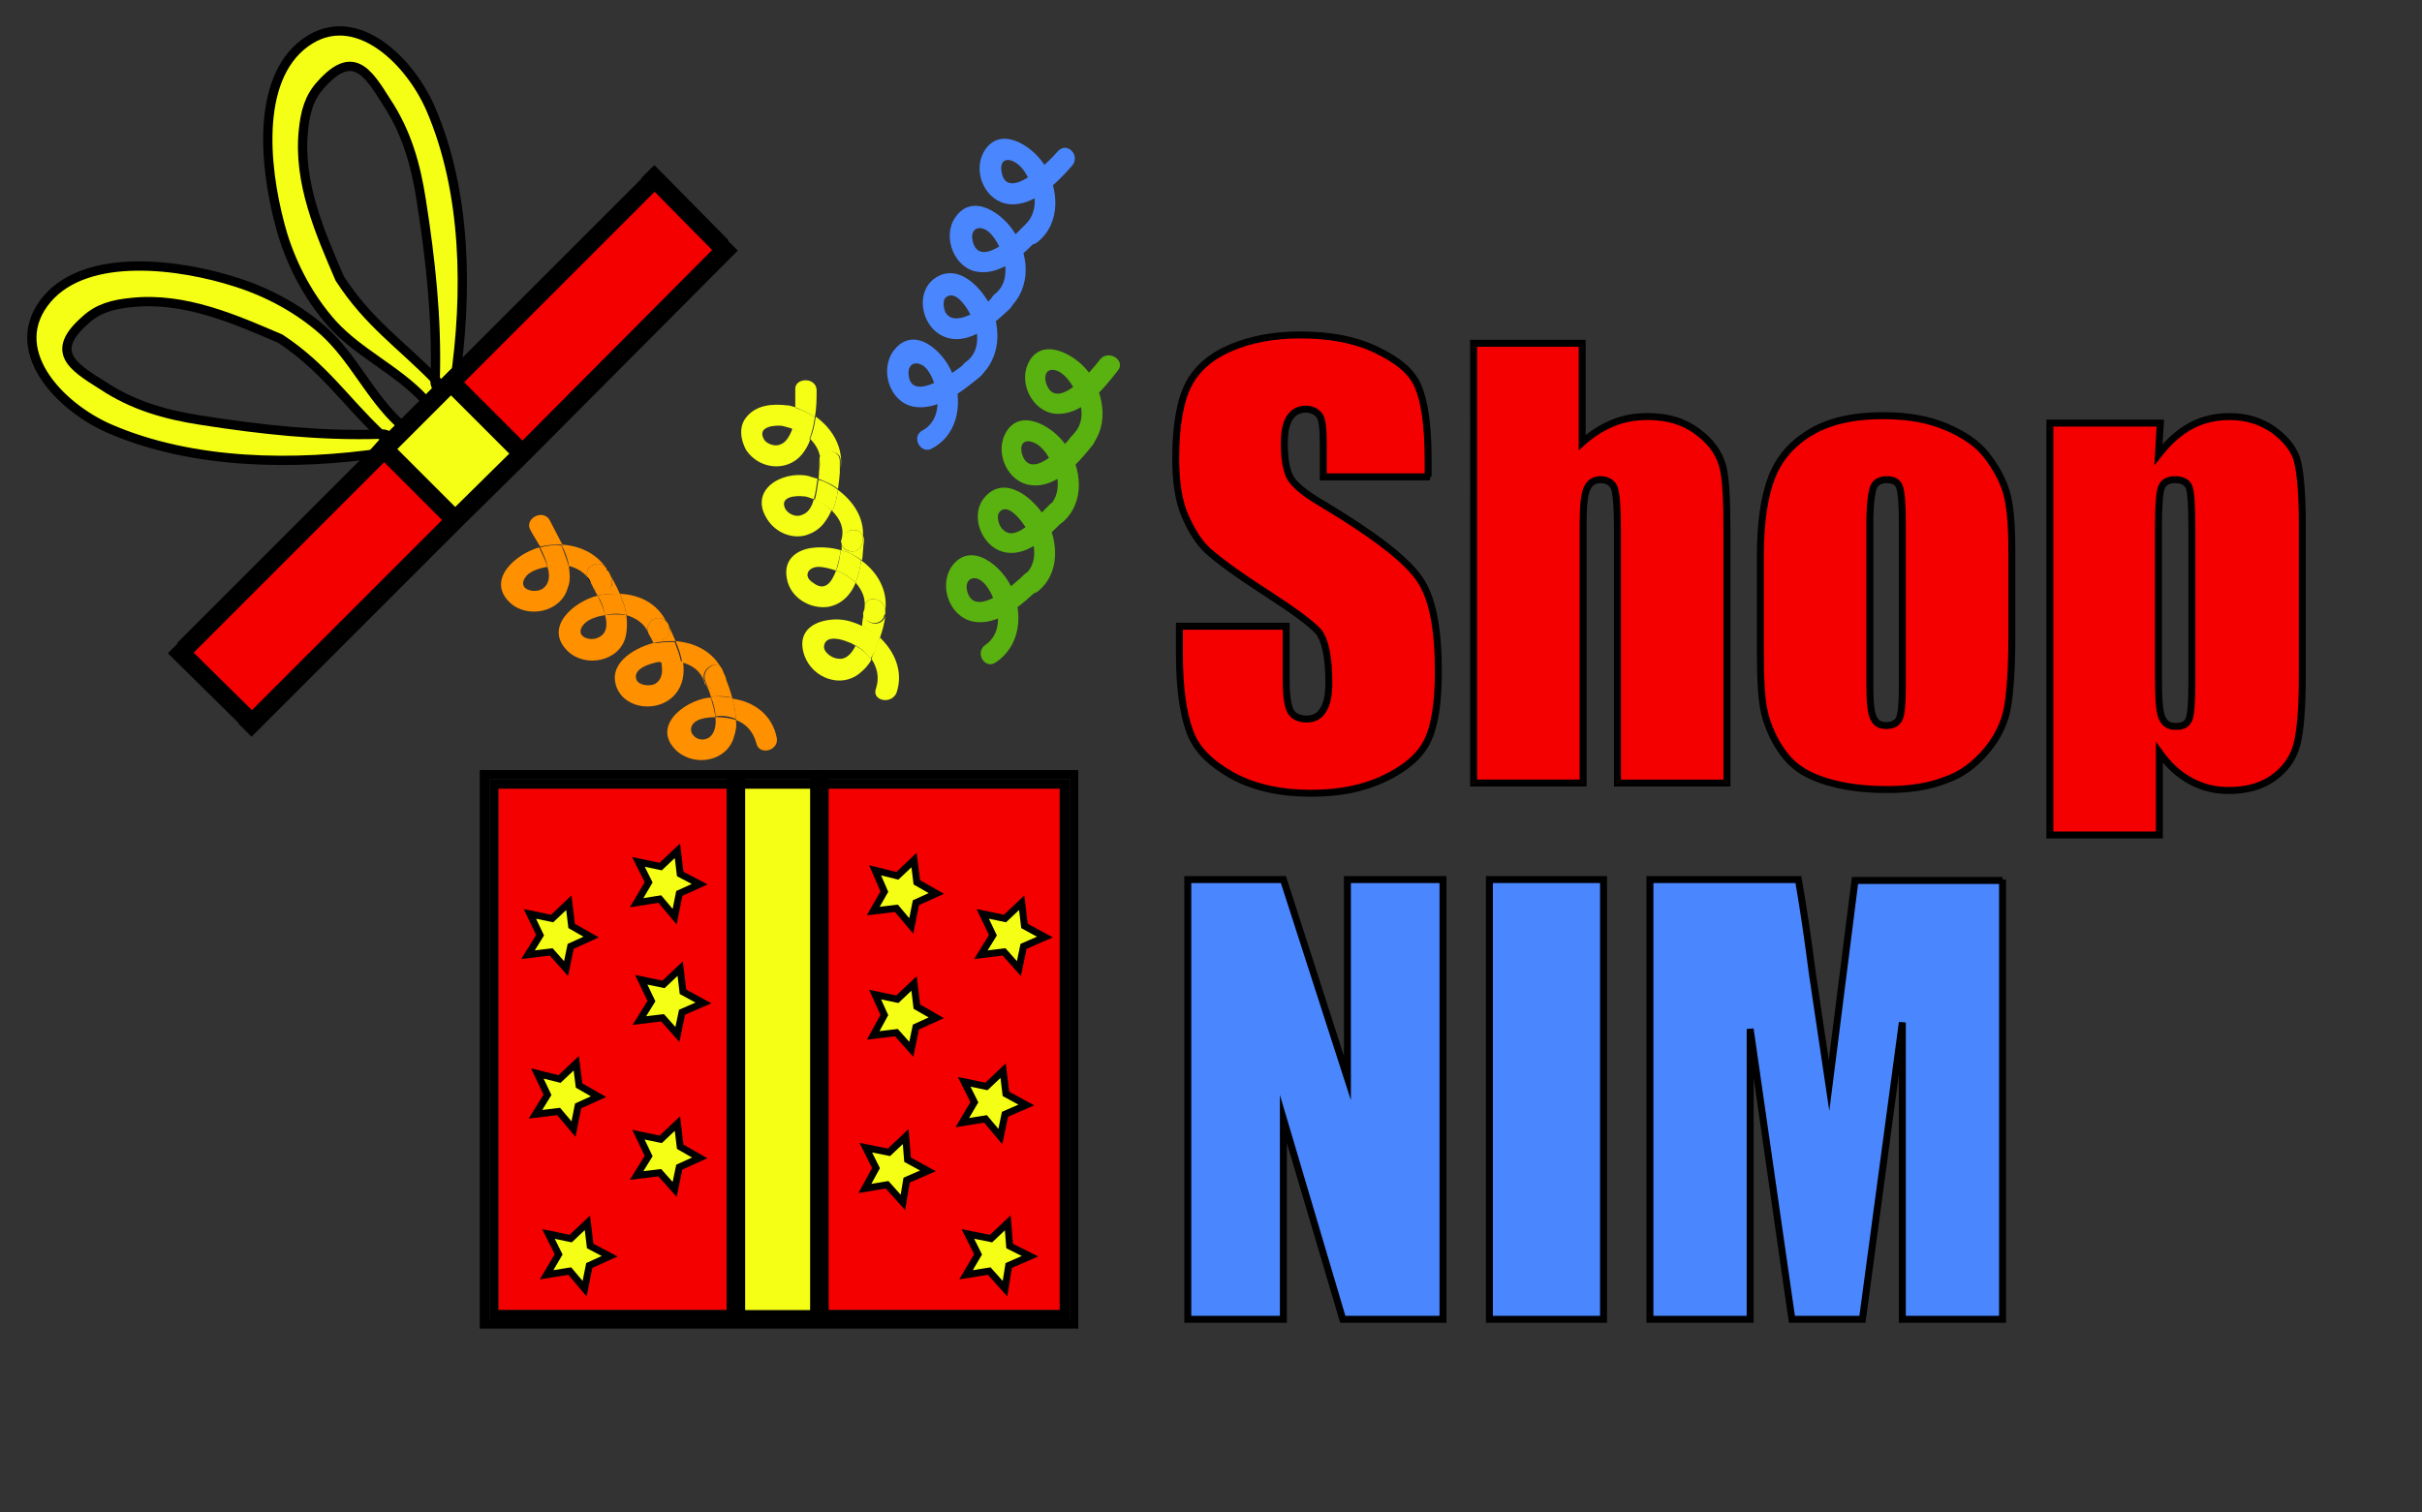 <?xml version="1.0" encoding="utf-8"?>
<!-- Generator: Adobe Illustrator 22.0.1, SVG Export Plug-In . SVG Version: 6.00 Build 0)  -->
<svg version="1.1" id="Слой_1" xmlns="http://www.w3.org/2000/svg" xmlns:xlink="http://www.w3.org/1999/xlink" x="0px" y="0px"
	 viewBox="0 0 261 163" style="enable-background:new 0 0 261 163;" xml:space="preserve">
<rect x="0" y="0" width="261" height="163" fill="#333333" stroke="none"/>
<style type="text/css">
	.st0{fill:#F40000;}
	.st1{fill:#F5FF15;}
	.st2{fill:none;stroke:#000000;stroke-width:2;stroke-miterlimit:10;}
	.st3{fill:#59B210;}
	.st4{fill:#FF9000;}
	.st5{fill:#4A87FF;}
	.st6{enable-background:new    ;}
	.st7{fill:#F40000;stroke:#000000;stroke-width:0.75;stroke-miterlimit:10;}
	.st8{fill:#4A87FF;stroke:#000000;stroke-width:0.75;stroke-miterlimit:10;}
	.st9{fill:none;stroke:#000000;stroke-linecap:round;stroke-linejoin:round;}
	.st10{fill:#F5FF15;stroke:#000000;stroke-width:0.75;stroke-miterlimit:10;}
</style>
<g>
	<g id="XMLID_1_">
		<g>
			<rect x="88.3" y="85" class="st0" width="25.9" height="56.2"/>
			<polygon points="115.3,142.2 88.3,142.2 88.3,141.2 114.2,141.2 114.2,85 88.3,85 88.3,84 115.3,84 			"/>
			<rect x="79.3" y="141.2" width="9" height="1"/>
			<rect x="79.3" y="85" class="st1" width="9" height="56.2"/>
			<rect x="79.3" y="84" width="9" height="1"/>
			<rect x="53.7" y="85" class="st0" width="25.6" height="56.2"/>
			<polygon points="53.7,141.2 79.3,141.2 79.3,142.2 52.8,142.2 52.8,84 79.3,84 79.3,85 53.7,85 			"/>
			<path d="M116.2,143.2H51.7V83h36.6h27.9V143.2z M88.3,142.2h27V84h-27h-9H52.8v58.2h26.5H88.3z"/>
		</g>
		<g>
			<polyline class="st2" points="88.3,83 88.3,84 88.3,85 88.3,141.2 88.3,142.2 88.3,142.5 			"/>
			<polyline class="st2" points="79.3,83.4 79.3,84 79.3,85 79.3,141.2 79.3,142.2 79.3,142.8 			"/>
		</g>
	</g>
</g>
<g>
	<g>
		<path class="st3" d="M116.1,46.3c-0.9,1.2-5.1,6-6,2.5c-0.2-1,0.3-1.5,1.3-1.1c0.8,0.3,1.4,1.2,1.8,1.9c1,1.6,1.2,3.8-0.3,5.1
			c-1.1,1,0.5,2.5,1.6,1.6c2.5-2.2,2.1-5.9,0.3-8.4c-1.4-2-5-4.1-6.5-1.1c-1.1,2.2,0.4,5.3,2.9,5.5c2.7,0.3,5.1-2.5,6.6-4.4
			C118.6,46.7,117,45.1,116.1,46.3L116.1,46.3z"/>
	</g>
</g>
<g>
	<g>
		<path class="st3" d="M113,54.5c-0.9,0.9-1.8,1.9-2.9,2.6c-0.7,0.4-1.4,0.6-2,0c-0.4-0.3-0.8-1.4-0.4-1.9c1.1-1.3,3,1.8,3.4,2.6
			c0.6,1.6,0.5,3.2-0.8,4.3c-1.1,0.9,0.5,2.5,1.6,1.6c2.3-1.9,2.2-5.3,0.8-7.8c-1.2-2.1-4.3-4.8-6.5-2.4c-1.7,1.8-0.6,4.9,1.4,5.8
			c2.7,1.2,5.4-1.5,7.1-3.3C115.5,55,113.9,53.4,113,54.5L113,54.5z"/>
	</g>
</g>
<g>
	<g>
		<path class="st3" d="M110.4,61.9c-1,1-5.5,5-6.2,1.7c-0.2-1,0.5-1.6,1.4-1.1c0.7,0.4,1.2,1.4,1.5,2.1c0.7,1.7,0.7,3.8-0.9,4.9
			c-1.2,0.8-0.1,2.7,1.1,1.9c2.7-1.8,3-5.3,1.7-8.1c-1-2.2-4.3-5.1-6.4-2.3c-1.5,2.1-0.3,5.5,2.3,6c2.7,0.5,5.3-1.9,7.1-3.6
			C113,62.5,111.4,60.9,110.4,61.9L110.4,61.9z"/>
	</g>
</g>
<g>
	<g>
		<path class="st3" d="M118.5,38.8c-0.9,1.2-4.8,5.8-5.8,2.4c-0.2-0.8,0.1-1.5,1-1.3s1.7,1.3,2.1,2.1c0.9,1.6,1.2,3.6-0.3,5
			c-1.1,1,0.5,2.6,1.6,1.6c2.5-2.3,2-6,0.2-8.5c-1.5-2-5.3-4-6.6-0.7c-0.9,2.3,0.9,5.3,3.4,5.2c2.7,0,4.9-2.8,6.4-4.7
			C121.3,38.8,119.4,37.6,118.5,38.8L118.5,38.8z"/>
	</g>
</g>
<g>
	<g id="XMLID_3_">
		<g>
			<path class="st4" d="M83.7,79.5c0.3,1.4-1.9,2-2.2,0.6c-0.3-1.2-1.1-2.1-2.2-2.5c0-0.8-0.2-1.6-0.4-2.3
				C81.2,75.6,83.2,77,83.7,79.5z"/>
			<path class="st4" d="M76.6,75.1c0.8-0.1,1.6,0,2.3,0.1c0.2,0.8,0.4,1.6,0.4,2.3c-0.7-0.3-1.4-0.4-2.1-0.3c0,0-0.1,0-0.1,0
				C77.1,76.6,76.9,75.8,76.6,75.1z"/>
			<path class="st4" d="M78.2,73c0.3,1.2-1.3,1.7-2,0.9c0,0,0,0,0,0c-0.1-0.2-0.1-0.3-0.2-0.5c-0.5-1.3,1.4-2.5,1.9-1.1
				C77.9,72.5,78.1,72.7,78.2,73z"/>
			<path class="st4" d="M76.1,73.8c0.7,0.9,2.3,0.3,2-0.9c0.3,0.7,0.6,1.5,0.8,2.3c-0.8-0.2-1.6-0.2-2.3-0.1
				C76.5,74.6,76.3,74.2,76.1,73.8z"/>
			<path class="st4" d="M73.5,71.4c-0.1-0.8-0.4-1.6-0.7-2.3c2.4,0.2,4.5,1.4,5.3,3.8c0,0,0,0.1,0,0.1c-0.1-0.2-0.2-0.5-0.3-0.7
				c-0.5-1.4-2.4-0.2-1.9,1.1c0.1,0.1,0.1,0.3,0.2,0.5c-0.1-0.1-0.2-0.2-0.2-0.4C75.5,72.3,74.6,71.7,73.5,71.4z"/>
			<path class="st4" d="M79.1,79.4C78.4,82,75,82.7,73,81c-2.9-2.6,0.6-5.4,3.3-5.8c0.1,0,0.2,0,0.3,0c0.2,0.7,0.4,1.4,0.5,2.1
				c-0.7,0-1.9,0.1-2.4,0.7c-0.8,1,0.6,2.2,1.7,1.5c0.6-0.4,0.8-1.3,0.7-2.2c0,0,0.1,0,0.1,0c0.7,0,1.5,0.1,2.1,0.3
				C79.4,78.2,79.3,78.8,79.1,79.4z"/>
			<path class="st4" d="M71.9,71.3c-0.2,0-0.5,0-0.8,0.1c-0.2-0.7-0.5-1.4-0.8-2c0.2-0.1,0.4-0.1,0.6-0.1c0.6-0.1,1.2-0.1,1.8-0.1
				c0.3,0.8,0.6,1.5,0.7,2.3C73,71.3,72.5,71.2,71.9,71.3z"/>
			<path class="st4" d="M72.1,67.7c0.5,1.3-1.5,1.8-2.1,0.8c0-0.1-0.1-0.1-0.1-0.2c-0.6-1.2,1.1-2.3,1.9-1.3l0,0
				C72,67.2,72.1,67.4,72.1,67.7z"/>
			<path class="st4" d="M72.8,69.1c-0.6,0-1.2,0-1.8,0.1c-0.2,0-0.4,0.1-0.6,0.1c-0.1-0.3-0.3-0.6-0.4-0.9c0.6,1.1,2.6,0.6,2.1-0.8
				c-0.1-0.2-0.2-0.4-0.3-0.6c0,0,0.1,0.1,0.1,0.1C72.2,67.7,72.5,68.4,72.8,69.1z"/>
			<path class="st4" d="M71.8,67c-0.8-1-2.5,0.1-1.9,1.3c-0.4-1.1-1.4-1.7-2.4-2c-0.1-0.8-0.4-1.6-0.7-2.3
				C68.9,64.1,70.8,65,71.8,67z"/>
			<path class="st4" d="M66.5,74.2c-1.1-2.6,1.7-4.3,3.9-4.9c0.3,0.7,0.6,1.3,0.8,2c-1.2,0.2-3.1,0.8-2.6,2c0.3,0.6,1.5,0.7,2,0.4
				c0.8-0.5,0.8-1.3,0.7-2.1c0-0.1,0-0.2-0.1-0.3c0.3-0.1,0.6-0.1,0.8-0.1c0.5,0,1.1,0,1.6,0.1c0.2,1.3,0,2.6-0.9,3.6
				C71,76.8,67.5,76.5,66.5,74.2z"/>
			<path class="st4" d="M65.9,62.4c0.4,1.3-1.3,1.8-2,0.9c-0.1-0.1-0.1-0.3-0.2-0.4c-0.1-0.3-0.2-0.5-0.4-0.7c-0.4-1.1,1.2-2,2-1
				c0,0,0,0,0,0c0.1,0.1,0.1,0.2,0.2,0.3C65.7,61.8,65.8,62,65.9,62.4z"/>
			<path class="st4" d="M64.4,64.2c0.8-0.2,1.6-0.2,2.4-0.2c0.3,0.8,0.6,1.5,0.7,2.3c-0.7-0.2-1.5-0.2-2.3,0
				C65.1,65.6,64.8,64.8,64.4,64.2C64.4,64.2,64.4,64.2,64.4,64.2z"/>
			<path d="M65.4,61.4c0,0,0,0.1,0.1,0.1c0-0.1-0.1-0.2-0.2-0.3C65.4,61.3,65.4,61.3,65.4,61.4z"/>
			<path class="st4" d="M65.5,61.5c0.4,0.7,0.9,1.6,1.3,2.5c-0.8,0-1.6,0-2.4,0.2c0,0,0,0,0,0c-0.2-0.3-0.3-0.6-0.5-0.9
				c0.7,0.8,2.5,0.3,2-0.9C65.8,62,65.7,61.8,65.5,61.5z"/>
			<path d="M63.7,62.9c0.1,0.1,0.1,0.3,0.2,0.4C63.9,63.2,63.8,63.1,63.7,62.9C63.7,62.9,63.7,62.9,63.7,62.9z"/>
			<path d="M63.3,62.2c0.2,0.2,0.3,0.4,0.4,0.7c-0.1-0.2-0.2-0.3-0.3-0.5C63.4,62.4,63.3,62.3,63.3,62.2z"/>
			<path class="st4" d="M63.3,62.2c-0.5-0.6-1.2-1-2-1.2c-0.1-0.8-0.4-1.5-0.8-2.3c1.9,0.1,3.7,0.9,4.8,2.5
				C64.5,60.2,62.9,61.1,63.3,62.2z"/>
			<path class="st4" d="M62.9,67.3c-1.1,1.3,0.7,1.9,1.6,1.4c0.9-0.4,1-1.4,0.7-2.4c0.7-0.1,1.5-0.1,2.3,0c0.1,0.8,0.1,1.6-0.1,2.4
				c-0.7,2.6-4.3,3.3-6.2,1.5c-2.7-2.6,0.7-5.4,3.2-6c0.3,0.7,0.7,1.4,0.8,2.1h0C64.5,66.4,63.4,66.7,62.9,67.3z"/>
			<path class="st4" d="M60.6,58.7c-0.8,0-1.5,0-2.3,0.2c0,0,0,0-0.1,0c-0.4-0.7-0.8-1.3-1-1.7c-0.8-1.2,1.2-2.4,2-1.2
				C59.6,56.8,60.1,57.7,60.6,58.7z"/>
			<path class="st4" d="M58.2,59c0.8-0.2,1.6-0.3,2.3-0.2c0.3,0.8,0.6,1.5,0.8,2.3c-0.8-0.2-1.6-0.1-2.3,0h0
				C58.9,60.4,58.5,59.6,58.2,59C58.2,59,58.2,59,58.2,59z"/>
			<path class="st4" d="M61.3,61c0.1,0.8,0.2,1.6-0.1,2.3C60.5,66,56.9,66.7,55,65c-2.7-2.5,0.6-5.3,3.1-6c0.3,0.7,0.7,1.4,0.9,2.1
				c-0.7,0.1-1.8,0.4-2.3,1c-1.1,1.4,0.8,1.9,1.7,1.4c0.8-0.5,0.9-1.4,0.6-2.4C59.7,60.9,60.6,60.9,61.3,61z"/>
		</g>
		<g>
		</g>
	</g>
</g>
<g>
	<g id="XMLID_4_">
		<g>
			<path class="st1" d="M94.8,68.7c1.6,1.5,2.6,3.7,1.8,6c-0.6,1.3-2.7,0.8-2.2-0.5c0.4-1.2,0.1-2.3-0.5-3.2
				C94.2,70.3,94.5,69.6,94.8,68.7z"/>
			<path class="st1" d="M95.3,66.3c0-0.2,0.1-0.3,0.1-0.5c0,0,0,0.1,0,0.1C95.4,66.1,95.4,66.2,95.3,66.3z"/>
			<path class="st1" d="M93.2,65.4c0.1-1.4,2.2-0.9,2.2,0.4c0,0.2,0,0.3-0.1,0.5c-0.3,1.3-2.2,1-2.3-0.2c0,0,0,0,0,0
				C93.1,65.9,93.2,65.6,93.2,65.4z"/>
			<path class="st1" d="M94.8,68.7c-0.2,0.8-0.5,1.6-1,2.3c-0.4-0.6-1-1.1-1.7-1.5c0.3-0.6,0.5-1.4,0.7-2.1
				C93.6,67.8,94.2,68.2,94.8,68.7z"/>
			<path class="st1" d="M93.1,66.2c0.1,1.1,1.9,1.5,2.3,0.2c-0.1,0.8-0.3,1.6-0.6,2.4c-0.6-0.5-1.2-1-1.9-1.3
				C92.9,67,93,66.5,93.1,66.2z"/>
			<path class="st1" d="M92.8,60.4c1.7,1.2,2.9,3.2,2.6,5.4c0-1.3-2.1-1.8-2.2-0.4c0,0.2-0.1,0.5-0.1,0.7c0-0.1,0-0.2,0-0.3
				c0.3-1.2-0.2-2.2-0.9-3C92.5,62.1,92.7,61.2,92.8,60.4z"/>
			<path class="st1" d="M93,57.8c0,0.3,0,0.5-0.1,0.8c-0.3,1.2-1.8,1-2.2,0.1c0-0.2,0-0.3,0-0.4C90.8,57,92.6,56.7,93,57.8z"/>
			<path class="st1" d="M92.8,60.4c-0.1,0.8-0.3,1.7-0.6,2.4c-0.5-0.5-1.1-0.9-1.8-1.2c-0.1,0-0.2-0.1-0.3-0.1
				c0.3-0.7,0.4-1.5,0.5-2.2c0,0,0,0,0.1,0C91.4,59.5,92.2,59.9,92.8,60.4z"/>
			<path class="st1" d="M90.7,59.3C90.7,59.3,90.7,59.3,90.7,59.3c0-0.2,0-0.4,0-0.6c0.3,0.9,1.9,1.1,2.2-0.1
				c0.1-0.3,0.1-0.6,0.1-0.8c0.1,0.1,0.1,0.3,0.1,0.5c-0.1,0.7-0.1,1.4-0.2,2.1C92.2,59.9,91.4,59.5,90.7,59.3z"/>
			<path class="st1" d="M90.7,58.1c0.3-1.2-0.2-2.2-1-3c0.3-0.7,0.5-1.5,0.6-2.3c1.6,1.2,2.8,2.9,2.7,5c-0.4-1.1-2.2-0.8-2.2,0.5
				c0,0.1,0,0.3,0,0.4C90.6,58.5,90.6,58.3,90.7,58.1z"/>
			<path class="st1" d="M90.3,52.8c-0.1,0.8-0.3,1.6-0.6,2.3c-0.5-0.5-1.2-0.9-1.9-1.2c0.2-0.7,0.3-1.5,0.4-2.2
				C88.9,51.9,89.7,52.3,90.3,52.8z"/>
			<path class="st1" d="M88.3,49.4c0.4-1.1,2.2-1,2.2,0.3c0,0.3,0,0.6,0,1c0,0.1,0,0.2,0,0.3c-0.3,1.4-2.5,0.9-2.2-0.5
				C88.4,50,88.4,49.7,88.3,49.4z"/>
			<path class="st1" d="M90.6,49.7c0-1.3-1.9-1.3-2.2-0.3c-0.1-0.8-0.5-1.5-1.1-2.1c0.3-0.7,0.5-1.5,0.6-2.4c1.8,1.3,3,3.3,2.7,5.6
				C90.6,50.3,90.6,50,90.6,49.7z"/>
			<path class="st1" d="M88.3,50.4c-0.3,1.4,2,1.9,2.2,0.5c0-0.1,0-0.2,0-0.3c0,0.7-0.1,1.4-0.2,2.1c-0.6-0.5-1.4-0.8-2.1-1.1
				c0.1-0.7,0.1-1.4,0.1-1.9c0-0.1,0-0.2,0.1-0.3C88.4,49.7,88.4,50,88.3,50.4z"/>
			<path class="st1" d="M88,42c0,1,0,2-0.2,3c-0.6-0.5-1.4-0.8-2.1-1.1l0,0c0-0.7,0-1.4,0-1.9C85.6,40.7,87.9,40.6,88,42z"/>
			<path class="st1" d="M89.5,66.8c0.8-0.1,1.7,0,2.5,0.3c0.3,0.1,0.6,0.2,0.9,0.4c-0.2,0.7-0.4,1.5-0.7,2.1
				c-0.3-0.2-0.5-0.3-0.8-0.4c-0.7-0.3-2.4-0.8-2.6,0.4c-0.1,0.7,0.9,1.4,1.6,1.4c0.8,0.1,1.4-0.6,1.8-1.4c0.7,0.4,1.3,0.9,1.7,1.5
				c-0.3,0.6-0.8,1.1-1.3,1.5c-2,1.6-5,0.5-5.9-1.9C85.8,68.2,87.5,67,89.5,66.8z"/>
			<path class="st1" d="M87.8,45c-0.1,0.8-0.3,1.6-0.6,2.4c-0.5-0.5-1.2-0.9-1.9-1.2c0.2-0.7,0.3-1.5,0.3-2.3
				C86.4,44.2,87.2,44.5,87.8,45z"/>
			<path class="st1" d="M89.3,65.4c-1.9,0.3-4.1-0.9-4.5-3c-0.4-2,0.9-3,2.4-3.3c1.1-0.2,2.4-0.1,3.4,0.2c-0.1,0.7-0.3,1.5-0.5,2.2
				c-0.6-0.2-1.3-0.4-1.9-0.4c-1.1,0-1.7,1-0.6,1.7c1.3,1,2,0,2.5-1.3c0.1,0,0.2,0.1,0.3,0.1c0.7,0.3,1.3,0.7,1.8,1.2
				c-0.3,0.8-0.8,1.5-1.5,2C90.3,65.1,89.8,65.3,89.3,65.4z"/>
			<path class="st1" d="M84.6,54.8c0.3,0.6,1.2,1,1.8,0.7c0.7-0.2,1.1-0.9,1.3-1.7c0.7,0.3,1.4,0.7,1.9,1.2c-0.2,0.5-0.5,1-0.9,1.5
				c-0.5,0.6-1.2,1-1.9,1.2c-1.5,0.4-3.2-0.3-4.1-1.7c-2.1-3.2,1.6-5.3,4.4-4.7c0.3,0.1,0.6,0.2,1,0.3c-0.1,0.7-0.2,1.5-0.4,2.2
				c-0.4-0.1-0.7-0.3-1.1-0.3C85.8,53.4,84,53.5,84.6,54.8z"/>
			<path class="st1" d="M85.7,43.9c0,0.8-0.1,1.6-0.3,2.3c-0.4-0.1-0.7-0.2-1.1-0.3c-0.9-0.1-2.7,0.1-2,1.4c0.2,0.5,1.2,0.9,1.8,0.6
				c0.6-0.2,1-0.9,1.3-1.7c0.7,0.3,1.4,0.7,1.9,1.2c-0.2,0.6-0.5,1.1-0.9,1.6c-1.6,1.9-4.6,1.6-6-0.5c-0.6-1.1-0.8-2.5,0-3.5
				c1.1-1.4,2.9-1.5,4.5-1.3C85.1,43.7,85.4,43.8,85.7,43.9L85.7,43.9z"/>
		</g>
		<g>
		</g>
	</g>
</g>
<g>
	<g>
		<path class="st5" d="M110.9,23.8c-1,1.1-5.4,5.5-6.1,2.1c-0.2-0.9,0.3-1.6,1.3-1.2c0.7,0.3,1.3,1.3,1.6,1.9
			c0.8,1.5,1.1,3.9-0.5,5.1c-1.1,0.9,0,2.8,1.1,1.9c2.7-2,2.8-5.6,1.1-8.4c-1.2-2.1-4.6-4.6-6.5-1.7c-1.4,2.1,0,5.5,2.5,5.8
			c2.7,0.4,5.2-2.2,6.9-4C113.5,24.4,111.9,22.8,110.9,23.8L110.9,23.8z"/>
	</g>
</g>
<g>
	<g>
		<path class="st5" d="M107.2,31.8c-0.9,0.9-1.9,1.9-3.1,2.3c-0.8,0.3-1.7,0.4-2.2-0.4c-0.2-0.4-0.4-1.4,0.1-1.7
			c1.3-0.9,2.8,2.2,3.1,3c0.4,1.4,0.3,3.1-1,4c-1.2,0.8,0,2.8,1.1,1.9c2.4-1.8,2.8-4.9,1.7-7.6c-1-2.2-3.7-5.2-6.3-3.2
			c-1.9,1.5-1.3,4.7,0.6,5.9c2.7,1.7,5.7-0.9,7.6-2.7C109.8,32.4,108.2,30.8,107.2,31.8L107.2,31.8z"/>
	</g>
</g>
<g>
	<g>
		<path class="st5" d="M104.1,39.1c-1.1,0.9-6.1,4.6-6.2,1.1c0-1.1,0.9-1.3,1.7-0.7c0.6,0.5,1,1.5,1.2,2.2c0.5,1.7,0.3,3.8-1.4,4.7
			c-1.3,0.7-0.1,2.7,1.1,1.9c2.9-1.6,3.3-5.2,2.1-8.1c-0.9-2.3-4.1-5.3-6.3-2.4c-1.5,2-0.5,5.4,2,6c2.6,0.6,5.4-1.6,7.3-3.2
			C106.8,39.7,105.2,38.1,104.1,39.1L104.1,39.1z"/>
	</g>
</g>
<g>
	<g>
		<path class="st5" d="M114,16.3c-0.9,1.1-5.7,5.8-6.1,2c-0.1-1.1,0.7-1.3,1.5-0.8c0.7,0.4,1.2,1.2,1.5,1.9c0.9,1.7,0.9,3.8-0.7,5.1
			c-1.1,0.9,0.5,2.5,1.6,1.6c2.6-2.1,2.3-5.8,0.7-8.4c-1.3-2-4.8-4.3-6.5-1.3c-1.2,2.2,0.2,5.3,2.7,5.6c2.7,0.3,5.2-2.3,6.8-4.1
			C116.5,16.8,115,15.2,114,16.3L114,16.3z"/>
	</g>
</g>
<g class="st6">
	<path class="st7" d="M154.1,51.4h-11.5v-3.5c0-1.6-0.1-2.7-0.4-3.1s-0.8-0.7-1.5-0.7c-0.7,0-1.3,0.3-1.7,0.9s-0.6,1.5-0.6,2.8
		c0,1.6,0.2,2.8,0.6,3.6c0.4,0.8,1.6,1.8,3.5,2.9c5.5,3.3,8.9,5.9,10.4,8s2.1,5.5,2.1,10.1c0,3.4-0.4,5.9-1.2,7.5s-2.3,2.9-4.6,4
		s-4.9,1.6-7.9,1.6c-3.3,0-6.1-0.6-8.5-1.9c-2.3-1.3-3.9-2.8-4.6-4.8c-0.7-1.9-1.1-4.7-1.1-8.2v-3.1h11.5v5.8c0,1.8,0.2,2.9,0.5,3.4
		s0.9,0.8,1.7,0.8s1.4-0.3,1.8-1c0.4-0.6,0.6-1.6,0.6-2.9c0-2.8-0.4-4.6-1.1-5.5c-0.8-0.9-2.7-2.3-5.8-4.3c-3.1-2-5.1-3.5-6.1-4.4
		s-1.8-2.2-2.5-3.8c-0.7-1.6-1-3.7-1-6.2c0-3.6,0.5-6.3,1.4-8c0.9-1.7,2.4-3,4.5-3.9c2.1-0.9,4.6-1.4,7.5-1.4c3.2,0,5.9,0.5,8.2,1.6
		s3.8,2.3,4.5,3.9s1.1,4.2,1.1,8V51.4z"/>
	<path class="st7" d="M170.5,37v10.7c1-0.9,2.1-1.6,3.3-2.1c1.2-0.5,2.4-0.7,3.8-0.7c2.1,0,3.8,0.5,5.3,1.6c1.5,1.1,2.3,2.3,2.7,3.6
		s0.5,3.9,0.5,7.5v26.8h-11.8V57.1c0-2.3-0.1-3.7-0.3-4.4c-0.2-0.6-0.7-1-1.5-1c-0.7,0-1.2,0.3-1.5,1s-0.4,2-0.4,4v27.7h-11.8V37
		H170.5z"/>
	<path class="st7" d="M216.8,59.2v9.5c0,3.5-0.2,6.1-0.5,7.7s-1.1,3.2-2.3,4.6s-2.6,2.5-4.4,3.1c-1.8,0.7-3.9,1-6.2,1
		c-2.6,0-4.8-0.3-6.7-0.9s-3.2-1.4-4.2-2.6c-1-1.2-1.7-2.6-2.2-4.2s-0.6-4.1-0.6-7.4v-10c0-3.6,0.4-6.4,1.2-8.5s2.2-3.7,4.2-4.9
		s4.6-1.8,7.8-1.8c2.7,0,4.9,0.4,6.8,1.2s3.4,1.8,4.4,3.1s1.7,2.6,2.1,3.9S216.8,56.5,216.8,59.2z M205,56.3c0-2-0.1-3.2-0.3-3.8
		s-0.7-0.8-1.4-0.8s-1.2,0.3-1.4,0.8s-0.4,1.8-0.4,3.8v17.5c0,1.8,0.1,3,0.4,3.6s0.7,0.8,1.4,0.8c0.7,0,1.2-0.3,1.4-0.8
		c0.2-0.5,0.3-1.6,0.3-3.3V56.3z"/>
	<path class="st7" d="M232.8,45.6l-0.2,3.4c1.1-1.4,2.2-2.4,3.5-3.1s2.7-1,4.2-1c1.8,0,3.4,0.5,4.8,1.5c1.3,1,2.2,2.1,2.5,3.4
		s0.5,3.5,0.5,6.6v16.4c0,3.5-0.2,6-0.6,7.5c-0.4,1.5-1.3,2.7-2.6,3.6c-1.3,0.9-2.9,1.3-4.7,1.3c-1.5,0-2.8-0.3-4.1-1
		s-2.4-1.7-3.4-3.1V90h-11.8V45.6H232.8z M236.2,56.9c0-2.4-0.1-3.9-0.3-4.4s-0.7-0.8-1.5-0.8c-0.8,0-1.3,0.3-1.5,0.9
		c-0.2,0.6-0.3,2-0.3,4.2V73c0,2.3,0.1,3.8,0.4,4.4s0.7,0.9,1.5,0.9c0.8,0,1.2-0.3,1.4-0.8c0.2-0.5,0.3-1.8,0.3-3.9V56.9z"/>
</g>
<g class="st6">
	<path class="st8" d="M155.5,94.8v47.4h-10.8l-6.4-21.6v21.6H128V94.8h10.3l6.9,21.4V94.8H155.5z"/>
	<path class="st8" d="M172.8,94.8v47.4h-12.3V94.8H172.8z"/>
	<path class="st8" d="M215.8,94.8v47.4H205l0-32l-4.3,32h-7.6l-4.5-31.3l0,31.3h-10.8V94.8h16c0.5,2.9,1,6.2,1.5,10.1l1.8,12.1
		l2.8-22.1H215.8z"/>
</g>
<g id="XMLID_5_">
	<g>
		<path class="st1" d="M46.9,40.9c-3.7-3.8-7.2-6.1-10.2-10.8c-2.1-4.9-4.5-10.3-3.9-16c0.2-2,0.6-3.5,1.9-4.9
			c3.4-3.9,4.9-1.4,7,1.8c2.1,3.3,3.2,6.8,3.8,10.7C46.4,28,47.1,34.3,46.9,40.9C46.9,40.8,46.9,40.9,46.9,40.9
			c0.1,0.1,0.2,0.2,0.3,0.3c0.2,0.3,0.3,0.6,0.3,0.8c0.6,0.3,1.3,0.1,1.4-0.8c1.4-9.6,1.4-20.6-2.6-29.5C44,6.2,37.8,0.4,32.4,5
			c-5.1,4.4-3.8,14.4-1.8,20.3c1.1,3.6,2.9,6.9,5.3,9.5c2.9,3.2,6.9,4.9,9.9,8.1c0.8,0.8,1.8,0,1.8-0.9
			C47.1,41.9,46.8,41.5,46.9,40.9z"/>
	</g>
	<g>
		<path class="st9" d="M47.5,42.1c-0.4-0.2-0.7-0.6-0.6-1.2"/>
		<path class="st9" d="M47.5,42.1c0,0.9-1,1.7-1.8,0.9c-3-3.2-7-4.9-9.9-8.1c-2.4-2.7-4.2-6-5.3-9.5C28.7,19.4,27.3,9.4,32.4,5
			c5.4-4.6,11.6,1.2,14,6.7c3.9,9,4,20,2.6,29.5C48.8,42.1,48.1,42.3,47.5,42.1z"/>
		<path class="st9" d="M46.9,40.9c0.1,0.1,0.2,0.2,0.3,0.3c0.2,0.3,0.3,0.6,0.3,0.8"/>
		<path class="st9" d="M46.9,40.9C46.9,40.9,46.9,40.8,46.9,40.9c0.2-6.6-0.5-12.9-1.5-19.3c-0.6-3.9-1.6-7.4-3.8-10.7
			c-2-3.2-3.6-5.6-7-1.8c-1.3,1.4-1.7,3-1.9,4.9c-0.6,5.7,1.8,11.1,3.9,16C39.7,34.8,43.2,37.1,46.9,40.9z"/>
	</g>
</g>
<g id="XMLID_8_">
	<g>
		<path class="st1" d="M41,46.8c-3.8-3.7-6.1-7.1-10.8-10.2c-4.9-2.1-10.3-4.5-16-3.9c-2,0.2-3.5,0.6-5,1.9c-3.9,3.4-1.4,4.9,1.8,7
			c3.3,2.1,6.8,3.2,10.7,3.8C28.1,46.3,34.4,47,41,46.8C40.9,46.8,41,46.8,41,46.8c0.1,0.1,0.2,0.2,0.3,0.3c0.3,0.2,0.6,0.3,0.8,0.3
			c0.3,0.6,0.1,1.3-0.8,1.4c-9.5,1.4-20.6,1.4-29.5-2.6c-5.4-2.4-11.3-8.6-6.7-14c4.4-5.1,14.4-3.8,20.3-1.8
			c3.6,1.1,6.9,2.9,9.5,5.3c3.3,2.9,4.9,6.9,8.1,9.9c0.8,0.8,0,1.8-0.9,1.8C42,47,41.6,46.7,41,46.8z"/>
	</g>
	<g>
		<path class="st9" d="M42.1,47.4C42,47,41.6,46.7,41,46.8"/>
		<path class="st9" d="M42.1,47.4c0.9,0,1.7-1,0.9-1.8c-3.2-3-4.9-7-8.1-9.9c-2.7-2.4-6-4.2-9.5-5.3c-5.9-1.9-15.9-3.3-20.3,1.8
			c-4.6,5.4,1.2,11.6,6.7,14c9,3.9,20,4,29.5,2.6C42.2,48.8,42.4,48,42.1,47.4z"/>
		<path class="st9" d="M41,46.8c0.1,0.1,0.2,0.2,0.3,0.3c0.3,0.2,0.6,0.3,0.8,0.3"/>
		<path class="st9" d="M41,46.8C41,46.8,40.9,46.8,41,46.8c-6.6,0.2-12.9-0.5-19.3-1.5c-3.9-0.6-7.4-1.6-10.7-3.8
			c-3.2-2-5.7-3.6-1.8-7c1.4-1.3,3-1.7,5-1.9c5.7-0.6,11.1,1.8,16,3.9C34.9,39.6,37.1,43.1,41,46.8z"/>
	</g>
</g>
<g id="XMLID_2_">
	<g>
		<polygon class="st0" points="77.8,26.6 78.2,26.9 56.3,48.9 55.9,48.5 48.6,41.2 70.4,19.4 70.5,19.2 		"/>
		<polygon class="st1" points="55.9,48.5 56.3,48.9 49.1,56 48.7,55.7 41.4,48.4 48.6,41.2 		"/>
		<polygon class="st0" points="48.7,55.7 49.1,56 27.2,77.9 26.8,77.6 19.5,70.4 19.8,70 41.4,48.4 		"/>
	</g>
	<g>
		<polyline class="st2" points="19.8,70 41.4,48.4 48.6,41.2 70.4,19.4 		"/>
		<polyline class="st2" points="18.8,69.7 19.5,70.4 26.8,77.6 		"/>
		<polyline class="st2" points="40.6,47.7 41.4,48.4 48.7,55.7 		"/>
		<polyline class="st2" points="47.9,40.5 48.6,41.2 55.9,48.5 		"/>
		<polyline class="st2" points="69.8,18.5 70.5,19.2 77.8,26.6 		"/>
		<polyline class="st2" points="26.4,78.7 27.2,77.9 49.1,56 56.3,48.9 78.2,26.9 78.8,26.3 		"/>
	</g>
</g>
<polygon class="st10" points="61,104.4 59.4,102.6 56.9,102.9 58.2,100.8 57.1,98.5 59.5,99 61.3,97.3 61.6,99.8 63.7,101 61.5,102 
	"/>
<polygon class="st10" points="73,111.5 71.4,109.7 68.9,110 70.2,107.9 69.1,105.6 71.5,106.1 73.3,104.4 73.6,106.9 75.8,108.1 
	73.5,109.1 "/>
<polygon class="st10" points="72.7,98.8 71.1,96.9 68.6,97.3 69.9,95.1 68.8,92.9 71.2,93.4 73,91.7 73.3,94.2 75.4,95.3 73.2,96.3 
	"/>
<polygon class="st10" points="61.8,121.7 60.2,119.8 57.7,120.1 59,118 57.9,115.7 60.3,116.3 62.1,114.6 62.4,117 64.5,118.2 
	62.3,119.2 "/>
<polygon class="st10" points="72.7,128.2 71.1,126.4 68.6,126.7 69.9,124.6 68.8,122.3 71.2,122.8 73,121.1 73.3,123.6 75.4,124.8 
	73.2,125.8 "/>
<polygon class="st10" points="63,138.9 61.4,137 58.9,137.4 60.2,135.2 59.1,133 61.5,133.5 63.3,131.8 63.6,134.3 65.7,135.4 
	63.5,136.4 "/>
<polygon class="st10" points="108.3,138.9 106.6,137 104.1,137.4 105.4,135.2 104.3,133 106.8,133.5 108.6,131.8 108.8,134.3 
	111,135.4 108.7,136.4 "/>
<polygon class="st10" points="97.3,129.6 95.6,127.7 93.2,128.1 94.4,125.9 93.3,123.7 95.8,124.2 97.6,122.5 97.8,125 100,126.2 
	97.7,127.2 "/>
<polygon class="st10" points="107.8,122.5 106.2,120.6 103.7,121 105,118.8 103.9,116.6 106.3,117.1 108.1,115.4 108.4,117.9 
	110.6,119.1 108.3,120.1 "/>
<polygon class="st10" points="98.2,113.1 96.6,111.3 94.1,111.6 95.3,109.4 94.3,107.2 96.7,107.7 98.5,106 98.8,108.5 100.9,109.7 
	98.7,110.7 "/>
<polygon class="st10" points="109.8,104.4 108.2,102.6 105.7,102.9 107,100.8 105.9,98.5 108.3,99 110.1,97.3 110.4,99.8 112.6,101 
	110.3,102 "/>
<polygon class="st10" points="98.2,99.8 96.6,97.9 94.1,98.2 95.3,96.1 94.3,93.8 96.7,94.4 98.5,92.7 98.8,95.1 100.9,96.3 
	98.7,97.3 "/>
</svg>
